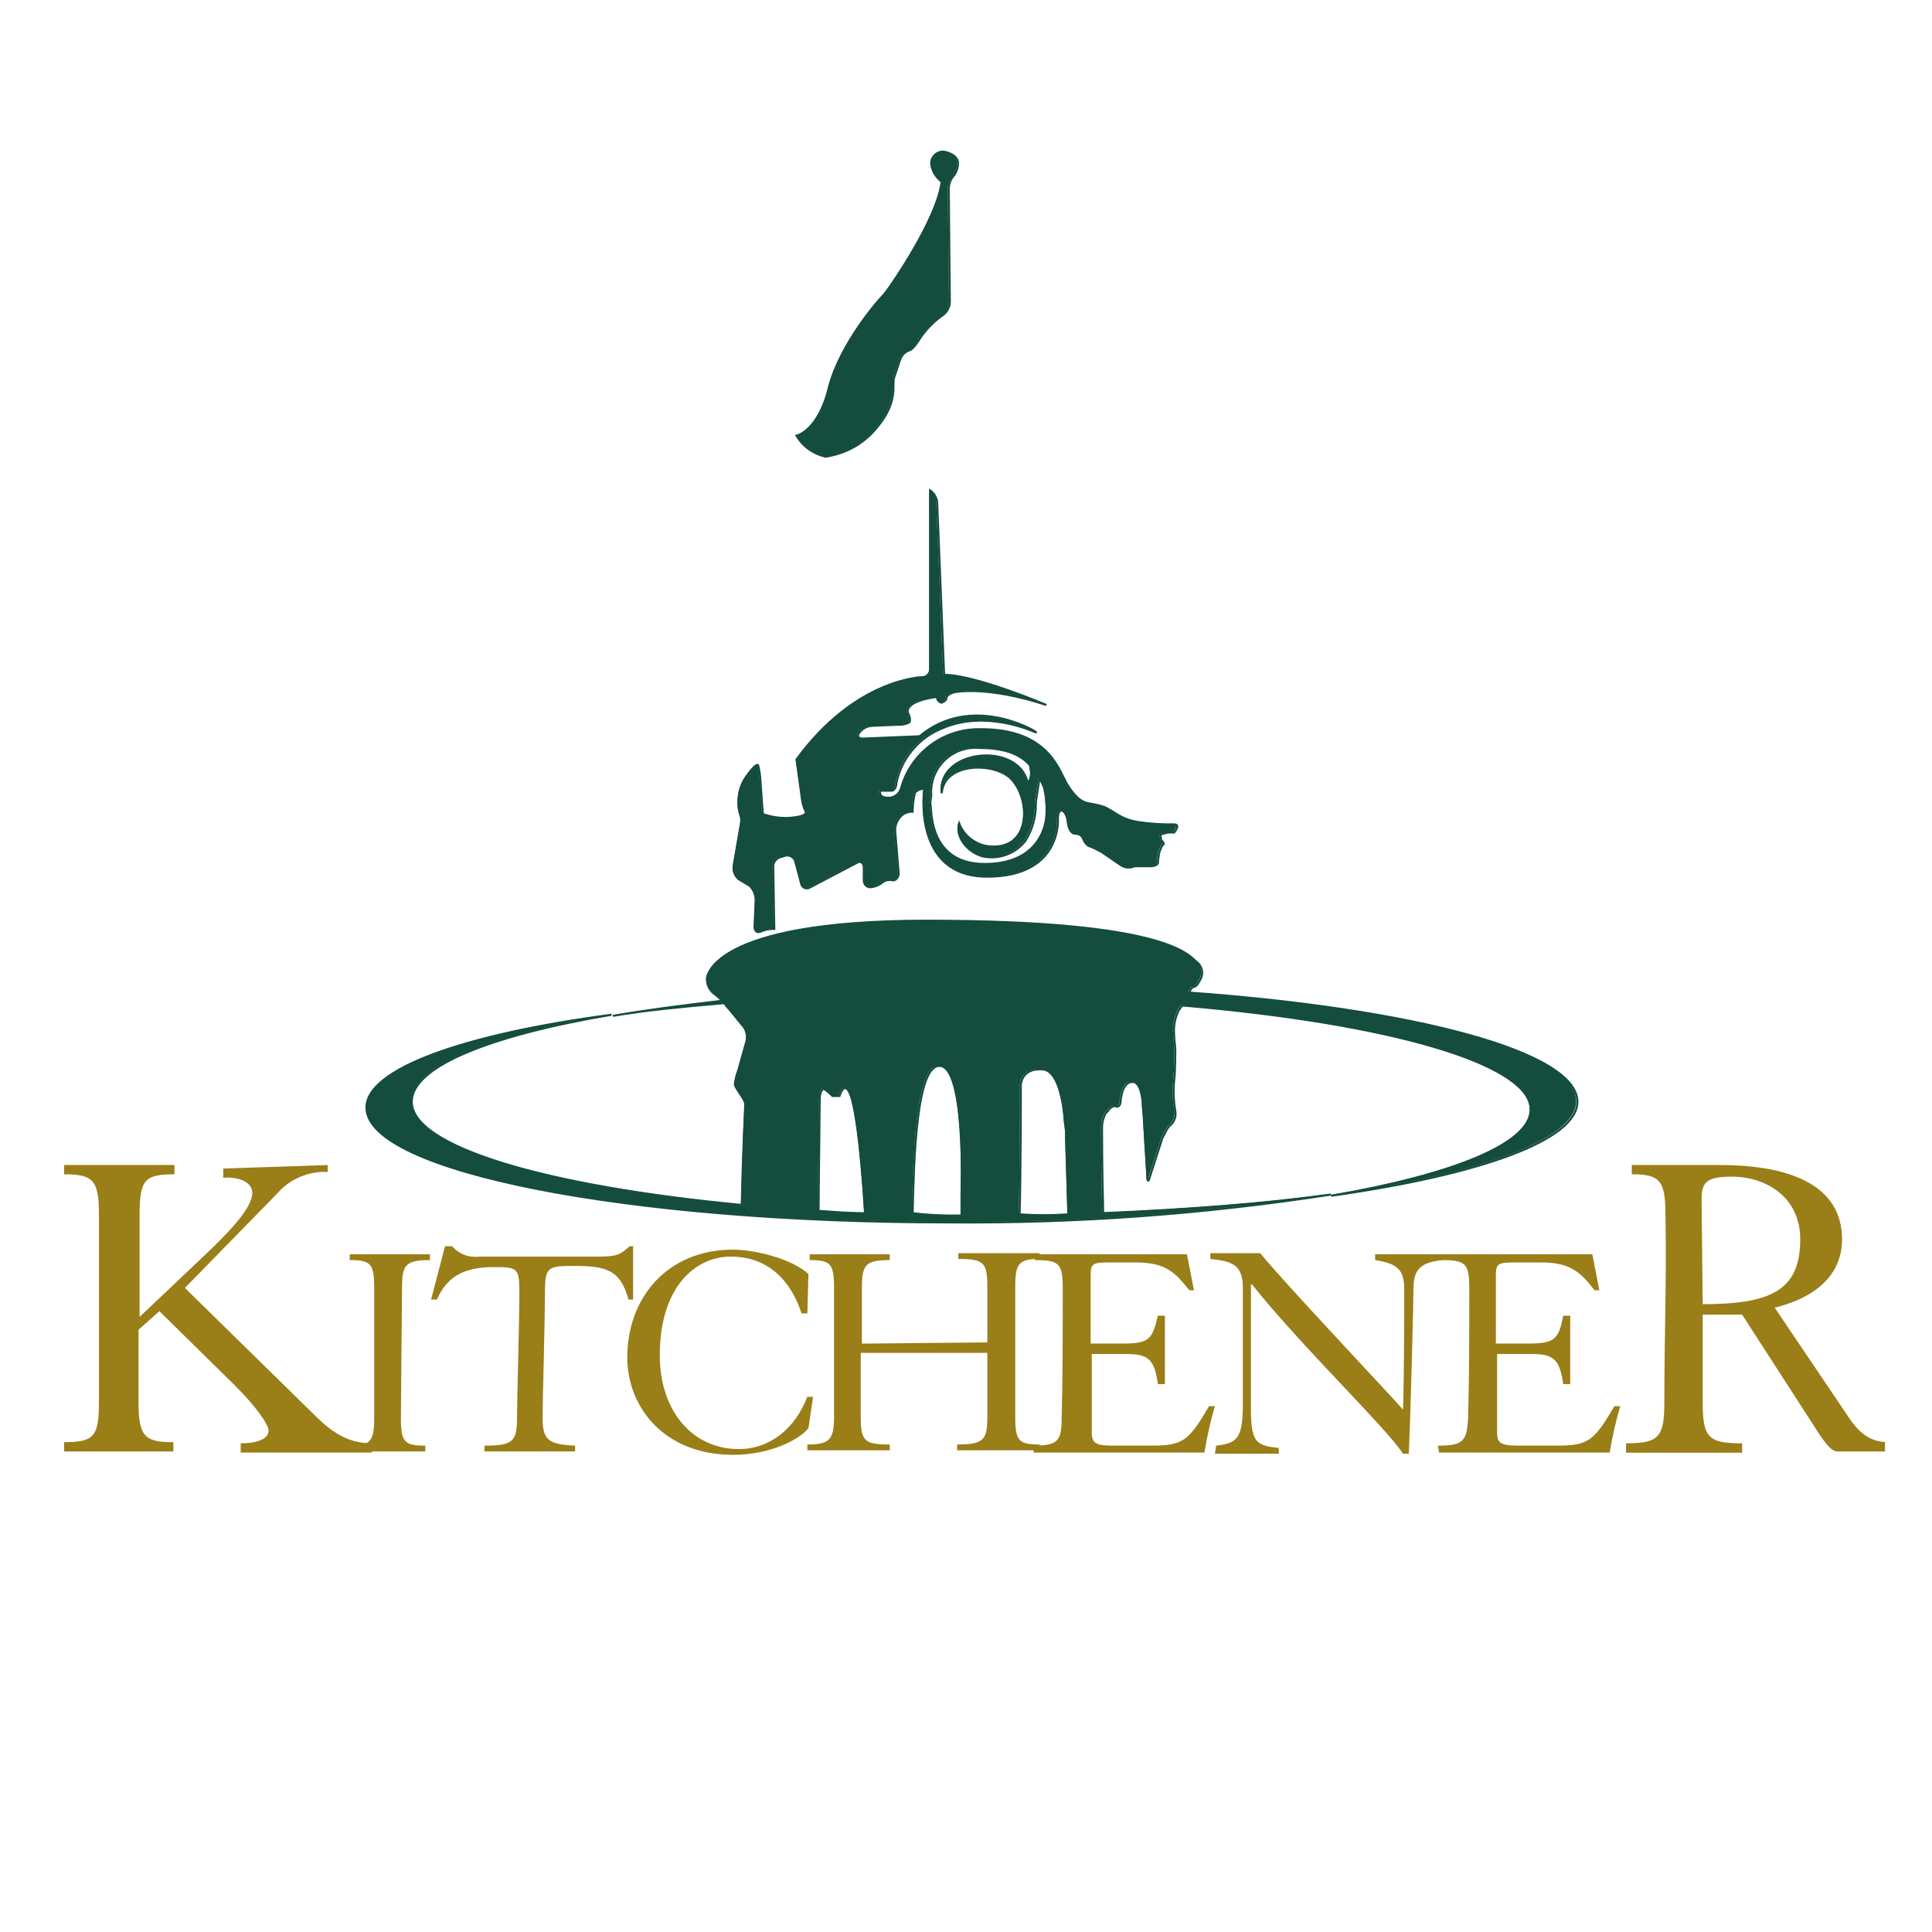 <svg xmlns="http://www.w3.org/2000/svg" xmlns:xlink="http://www.w3.org/1999/xlink" width="150" zoomAndPan="magnify" viewBox="0 0 112.5 112.5" height="150" preserveAspectRatio="xMidYMid meet" version="1.0"><defs><clipPath id="64131f6595"><path d="M 3.73 67 L 22 67 L 22 85 L 3.73 85 Z M 3.73 67 " clip-rule="nonzero"/></clipPath><clipPath id="7c03aada8d"><path d="M 94 67 L 109.762 67 L 109.762 85 L 94 85 Z M 94 67 " clip-rule="nonzero"/></clipPath></defs><g clip-path="url(#64131f6595)"><path fill="#9a7e17" d="M 19.082 67.84 L 19.082 68.242 C 18.531 68.215 18 68.309 17.492 68.523 C 16.98 68.734 16.543 69.047 16.176 69.461 L 10.766 74.996 L 18.406 82.488 C 19.691 83.773 20.703 84.043 21.652 84.043 L 21.652 84.582 L 14.016 84.582 L 14.016 84.043 C 15.027 84.043 15.637 83.773 15.637 83.301 C 15.637 82.965 14.961 81.953 13.676 80.672 L 9.281 76.348 L 8.066 77.43 L 8.066 81.613 C 8.066 83.641 8.402 83.977 10.094 83.977 L 10.094 84.52 L 3.734 84.52 L 3.734 83.977 C 5.492 83.977 5.762 83.641 5.762 81.613 L 5.762 70.742 C 5.762 68.715 5.426 68.379 3.734 68.379 L 3.734 67.84 L 10.16 67.84 L 10.16 68.379 C 8.402 68.379 8.129 68.715 8.129 70.742 L 8.129 76.684 L 12.188 72.836 C 13.742 71.348 14.691 70.203 14.691 69.457 C 14.691 68.852 13.945 68.512 13 68.578 L 13 68.043 " fill-opacity="1" fill-rule="nonzero"/></g><path fill="#9a7e17" d="M 23.344 82.559 C 23.344 83.977 23.547 84.18 24.766 84.18 L 24.766 84.516 L 20.367 84.516 L 20.367 84.18 C 21.586 84.18 21.789 83.91 21.789 82.559 L 21.789 74.996 C 21.789 73.578 21.586 73.375 20.367 73.375 L 20.367 73.039 L 25.035 73.039 L 25.035 73.375 C 23.613 73.375 23.41 73.645 23.41 74.996 " fill-opacity="1" fill-rule="nonzero"/><path fill="#9a7e17" d="M 36.867 72.566 L 36.867 75.672 L 36.598 75.672 C 36.125 73.984 35.383 73.715 33.422 73.715 C 31.863 73.715 31.73 73.777 31.73 75.336 C 31.73 77.09 31.594 81.547 31.594 82.559 C 31.594 83.844 31.934 84.113 33.488 84.18 L 33.488 84.516 L 28.211 84.516 L 28.211 84.18 C 29.902 84.18 30.105 83.91 30.105 82.559 C 30.105 81.547 30.242 77.023 30.242 75.336 C 30.242 73.848 30.176 73.781 28.754 73.781 C 26.859 73.781 25.98 74.457 25.441 75.672 L 25.102 75.672 L 25.914 72.566 L 26.32 72.566 C 26.758 73.043 27.297 73.246 27.941 73.172 L 34.84 73.172 C 35.988 73.172 36.125 73.039 36.664 72.566 " fill-opacity="1" fill-rule="nonzero"/><path fill="#9a7e17" d="M 46.672 76.48 C 46.266 75.195 45.184 73.172 42.547 73.172 C 40.449 73.172 38.418 74.996 38.418 78.91 C 38.418 82.152 40.312 84.379 43.016 84.379 C 44.91 84.379 46.332 83.098 47.008 81.34 L 47.344 81.34 L 47.074 83.164 C 46.535 83.836 44.844 84.715 42.68 84.715 C 38.691 84.715 36.527 81.949 36.527 79.047 C 36.527 75.535 38.891 72.766 42.68 72.766 C 43.965 72.766 46.129 73.305 47.074 74.184 L 47.012 76.48 " fill-opacity="1" fill-rule="nonzero"/><path fill="#9a7e17" d="M 57.492 78.168 L 57.492 74.926 C 57.492 73.508 57.289 73.309 55.801 73.309 L 55.801 72.973 L 60.535 72.973 L 60.535 73.309 C 59.32 73.309 59.117 73.578 59.117 74.93 L 59.117 82.492 C 59.117 83.91 59.32 84.113 60.535 84.113 L 60.535 84.449 L 55.734 84.449 L 55.734 84.113 C 57.289 84.113 57.492 83.844 57.492 82.492 L 57.492 78.777 L 50.121 78.777 L 50.121 82.492 C 50.121 83.91 50.328 84.113 51.812 84.113 L 51.812 84.449 L 47.012 84.449 L 47.012 84.113 C 48.297 84.113 48.566 83.844 48.566 82.492 L 48.566 74.996 C 48.566 73.578 48.363 73.375 47.148 73.375 L 47.148 73.039 L 51.812 73.039 L 51.812 73.375 C 50.391 73.375 50.188 73.645 50.188 74.996 L 50.188 78.238 " fill-opacity="1" fill-rule="nonzero"/><path fill="#9a7e17" d="M 60.129 84.18 C 61.617 84.18 61.82 83.91 61.82 82.559 C 61.883 80.195 61.883 77.629 61.883 74.996 C 61.883 73.578 61.68 73.375 60.262 73.375 L 60.262 73.039 L 69.117 73.039 L 69.523 75.133 L 69.254 75.133 C 68.441 74.117 67.906 73.512 66.145 73.512 L 64.59 73.512 C 63.641 73.512 63.508 73.574 63.508 74.254 L 63.508 78.234 L 65.398 78.234 C 66.953 78.234 67.09 77.965 67.426 76.613 L 67.832 76.613 L 67.832 80.598 L 67.426 80.598 C 67.223 79.18 66.887 78.844 65.602 78.844 L 63.574 78.844 L 63.574 83.434 C 63.574 84.043 63.844 84.176 64.723 84.176 L 67.156 84.176 C 68.914 84.176 69.254 83.84 70.402 81.883 L 70.742 81.883 C 70.484 82.77 70.281 83.672 70.133 84.582 L 60.199 84.582 " fill-opacity="1" fill-rule="nonzero"/><path fill="#9a7e17" d="M 70.812 84.18 C 71.965 84.043 72.371 83.84 72.371 81.816 L 72.371 74.996 C 72.371 73.648 71.762 73.441 70.477 73.309 L 70.477 72.973 L 73.383 72.973 C 74.805 74.727 80.82 81.074 81.699 82.086 C 81.766 79.922 81.766 76.75 81.766 75.062 C 81.766 73.984 81.426 73.578 80.074 73.375 L 80.074 73.039 L 83.996 73.039 L 83.996 73.375 C 82.645 73.512 82.305 73.984 82.305 75.062 C 82.305 75.738 82.168 81.48 82.035 84.652 L 81.695 84.652 C 80.75 83.164 75.746 78.371 72.906 74.793 L 72.84 74.793 L 72.84 81.949 C 72.84 83.977 73.109 84.18 74.465 84.312 L 74.465 84.652 L 70.746 84.652 " fill-opacity="1" fill-rule="nonzero"/><path fill="#9a7e17" d="M 83.73 84.18 C 85.219 84.18 85.418 83.91 85.488 82.559 C 85.555 80.195 85.555 77.629 85.555 74.996 C 85.555 73.578 85.352 73.375 83.93 73.375 L 83.93 73.039 L 92.723 73.039 L 93.129 75.133 L 92.855 75.133 C 92.043 74.117 91.504 73.512 89.742 73.512 L 88.188 73.512 C 87.242 73.512 87.105 73.574 87.105 74.254 L 87.105 78.234 L 89 78.234 C 90.555 78.234 90.758 77.965 91.027 76.613 L 91.434 76.613 L 91.434 80.598 L 91.027 80.598 C 90.824 79.18 90.488 78.844 89.203 78.844 L 87.176 78.844 L 87.176 83.434 C 87.176 84.043 87.445 84.176 88.324 84.176 L 90.758 84.176 C 92.516 84.176 92.855 83.84 94.004 81.883 L 94.344 81.883 C 94.086 82.77 93.883 83.672 93.734 84.582 L 83.797 84.582 " fill-opacity="1" fill-rule="nonzero"/><g clip-path="url(#7c03aada8d)"><path fill="#9a7e17" d="M 99.148 75.941 C 103.137 75.941 104.828 75.133 104.828 72.16 C 104.828 69.73 102.863 68.516 100.836 68.516 C 99.348 68.516 99.082 68.852 99.082 69.863 M 94.684 84.043 C 96.578 84.043 96.914 83.703 96.914 81.68 C 96.914 77.766 97.051 74.453 96.98 70.742 C 96.98 68.715 96.641 68.379 95.02 68.379 L 95.02 67.84 L 100.16 67.84 C 104.418 67.84 107.262 69.121 107.262 72.16 C 107.262 75.133 104.148 75.941 103.34 76.145 L 107.668 82.559 C 108.344 83.574 109.016 83.977 109.969 83.977 L 109.969 84.52 L 107.059 84.52 C 106.789 84.52 106.586 84.453 105.977 83.574 L 101.445 76.551 L 99.148 76.551 L 99.148 81.684 C 99.148 83.711 99.484 84.047 101.445 84.047 L 101.445 84.59 L 94.684 84.59 Z M 94.684 84.043 " fill-opacity="1" fill-rule="nonzero"/></g><path fill="#144c3d" d="M 57.289 50.285 C 60.805 50.285 60.875 47.516 60.875 47.516 C 60.914 46.945 60.871 46.383 60.738 45.828 C 60.66 45.641 60.57 45.461 60.469 45.289 C 60.402 45.895 60.262 46.504 60.262 46.773 C 60.27 47.555 60.066 48.273 59.656 48.938 C 59.391 49.277 59.059 49.531 58.664 49.699 C 58.266 49.867 57.852 49.93 57.422 49.883 C 56.543 49.816 55.531 48.867 55.801 47.922 C 55.961 48.34 56.227 48.672 56.602 48.918 C 56.973 49.164 57.383 49.281 57.828 49.27 C 59.996 49.27 59.926 46.504 58.844 45.355 C 57.895 44.344 54.922 44.344 54.785 46.168 C 54.516 43.602 59.25 43.129 59.789 45.559 C 60.059 45.355 59.992 44.883 59.926 44.547 C 59.449 44.008 58.641 43.535 57.016 43.535 C 56.828 43.516 56.641 43.516 56.453 43.539 C 56.266 43.559 56.082 43.602 55.902 43.664 C 55.723 43.727 55.555 43.809 55.391 43.906 C 55.23 44.008 55.082 44.121 54.945 44.254 C 54.812 44.387 54.691 44.531 54.59 44.688 C 54.484 44.848 54.398 45.016 54.332 45.191 C 54.266 45.371 54.219 45.551 54.195 45.738 C 54.168 45.926 54.16 46.113 54.176 46.301 L 54.113 46.773 C 54.246 46.641 53.773 50.285 57.289 50.285 M 42.953 51.164 C 42.723 50.941 42.633 50.672 42.684 50.352 L 43.09 47.988 C 43.129 47.832 43.129 47.676 43.09 47.516 C 42.977 47.211 42.934 46.898 42.953 46.57 C 42.977 46.02 43.16 45.523 43.496 45.086 C 44.035 44.344 44.105 44.547 44.105 44.547 C 44.184 44.855 44.227 45.172 44.238 45.492 L 44.375 47.383 C 45.082 47.633 45.805 47.676 46.539 47.516 C 46.809 47.453 46.945 47.312 46.879 47.246 C 46.777 47.055 46.707 46.852 46.672 46.641 L 46.336 44.207 C 49.785 39.48 53.637 39.414 53.637 39.414 C 53.77 39.418 53.883 39.371 53.977 39.281 C 54.07 39.188 54.113 39.074 54.109 38.941 L 54.109 28.543 C 54.34 28.711 54.477 28.938 54.516 29.219 L 54.922 39.277 C 56.746 39.277 60.871 41.031 60.871 41.031 C 57.355 39.883 55.531 40.289 55.531 40.289 C 55.262 40.355 55.059 40.492 55.059 40.629 C 55.059 40.762 54.922 40.832 54.789 40.898 C 54.703 40.887 54.637 40.848 54.582 40.785 C 54.531 40.719 54.508 40.645 54.516 40.559 C 52.488 40.832 52.828 41.504 52.828 41.504 C 52.961 41.773 52.961 41.977 52.891 42.047 C 52.699 42.148 52.496 42.191 52.281 42.18 L 50.727 42.246 C 50.418 42.266 50.172 42.402 49.984 42.648 C 49.848 42.852 49.918 42.988 50.188 42.988 L 53.5 42.852 C 56.477 40.355 60.129 42.516 60.129 42.516 C 60.332 42.648 60.332 42.648 60.129 42.578 C 60.129 42.578 57.355 41.297 54.855 42.375 C 54.164 42.645 53.582 43.059 53.102 43.621 C 52.621 44.184 52.305 44.824 52.148 45.547 C 52.148 45.816 52.016 46.02 51.879 46.02 L 51.203 46.02 C 51.137 46.289 51.336 46.426 51.609 46.426 L 51.812 46.426 C 52.117 46.359 52.32 46.18 52.422 45.887 C 52.559 45.379 52.777 44.91 53.074 44.477 C 53.375 44.043 53.734 43.668 54.156 43.355 C 54.582 43.043 55.043 42.809 55.547 42.652 C 56.047 42.496 56.562 42.426 57.086 42.441 C 60.875 42.441 61.551 44.668 62.023 45.547 C 62.496 46.359 62.902 46.695 63.371 46.762 C 63.672 46.809 63.965 46.875 64.254 46.969 C 64.531 47.109 64.801 47.27 65.062 47.441 C 65.422 47.648 65.805 47.781 66.215 47.844 C 66.91 47.949 67.605 47.992 68.309 47.98 C 68.715 47.98 68.309 48.453 68.309 48.453 C 68.027 48.43 67.758 48.477 67.496 48.586 L 67.566 48.926 C 67.648 48.969 67.695 49.035 67.699 49.129 C 67.699 49.129 67.566 49.191 67.43 49.668 L 67.363 50.141 C 67.43 50.277 67.227 50.414 66.957 50.414 L 66.012 50.414 C 65.727 50.539 65.457 50.516 65.199 50.348 L 64.121 49.609 C 63.902 49.484 63.676 49.371 63.445 49.27 C 63.312 49.27 63.109 49.066 63.039 48.867 C 62.961 48.645 62.805 48.531 62.566 48.527 C 62.363 48.527 62.23 48.324 62.16 48.059 L 62.094 47.652 C 62.027 47.383 61.891 47.18 61.754 47.18 C 61.621 47.18 61.551 47.383 61.551 47.652 C 61.551 47.652 61.82 51.027 57.426 51.027 C 53.027 51.027 53.773 45.895 53.773 45.895 C 53.301 45.961 53.23 46.164 53.23 46.164 C 53.152 46.477 53.109 46.789 53.098 47.109 L 53.098 47.246 C 52.793 47.234 52.547 47.348 52.355 47.582 C 52.16 47.816 52.066 48.086 52.082 48.395 L 52.289 50.824 C 52.289 51.094 52.082 51.297 51.883 51.227 C 51.684 51.191 51.5 51.238 51.34 51.363 C 51.16 51.504 50.957 51.594 50.73 51.633 C 50.672 51.648 50.613 51.648 50.551 51.637 C 50.492 51.621 50.438 51.594 50.391 51.555 C 50.344 51.512 50.309 51.465 50.285 51.406 C 50.262 51.348 50.254 51.289 50.258 51.227 L 50.258 50.488 C 50.258 50.219 50.055 50.082 49.855 50.219 L 47.148 51.637 C 47.102 51.672 47.051 51.691 46.992 51.703 C 46.934 51.711 46.879 51.703 46.82 51.684 C 46.766 51.664 46.719 51.629 46.684 51.586 C 46.645 51.539 46.621 51.488 46.609 51.43 L 46.27 50.148 C 46.234 50.016 46.156 49.918 46.039 49.852 C 45.918 49.785 45.793 49.77 45.66 49.809 L 45.457 49.875 C 45.324 49.898 45.215 49.961 45.125 50.062 C 45.035 50.164 44.988 50.281 44.984 50.414 L 45.047 54.062 C 44.793 54.055 44.543 54.098 44.305 54.195 C 44.035 54.332 43.898 54.195 43.898 53.926 L 43.965 52.371 C 43.953 52.059 43.84 51.789 43.625 51.562 Z M 62.156 70.676 L 62.023 66.289 C 62.035 65.969 62.012 65.656 61.953 65.344 C 61.953 65.344 61.82 62.238 60.605 62.238 C 59.387 62.172 59.387 63.184 59.387 63.184 L 59.387 64.129 C 59.387 64.129 59.387 67.977 59.32 70.676 C 60.27 70.742 61.215 70.742 62.164 70.676 Z M 55.938 70.746 L 55.938 69.461 C 55.938 69.461 56.207 62.035 54.652 62.035 C 53.301 62.035 53.164 67.504 53.098 70.613 C 54.039 70.723 54.988 70.77 55.938 70.742 Z M 47.621 70.477 C 48.5 70.539 49.375 70.609 50.324 70.609 C 50.055 66.289 49.715 64.262 49.445 63.656 C 49.105 62.844 48.836 63.789 48.836 63.789 L 48.43 63.789 C 48.43 63.789 47.957 63.316 47.891 63.383 C 47.754 63.449 47.688 63.723 47.688 63.992 Z M 91.777 64.129 C 91.777 66.355 86.098 68.383 77.441 69.598 C 84.539 68.383 89.07 66.559 89.07 64.602 C 89.07 61.898 80.754 59.535 68.785 58.523 C 68.719 58.586 68.652 58.727 68.582 58.793 C 68.359 59.242 68.27 59.715 68.312 60.211 C 68.312 60.48 68.379 60.887 68.379 61.156 C 68.379 61.156 68.379 62.441 68.312 62.91 C 68.254 63.5 68.277 64.082 68.379 64.664 C 68.43 64.98 68.34 65.25 68.109 65.477 C 67.902 65.609 67.77 66.016 67.637 66.219 L 66.891 68.512 C 66.824 68.785 66.758 68.785 66.758 68.512 L 66.551 65.137 C 66.551 64.867 66.484 64.461 66.484 64.191 C 66.484 64.191 66.414 62.844 65.809 62.977 C 65.266 63.039 65.199 64.059 65.199 64.059 C 65.199 64.328 65.062 64.461 64.93 64.395 C 64.793 64.328 64.59 64.457 64.457 64.664 L 64.32 64.801 C 64.18 65.074 64.109 65.367 64.113 65.676 C 64.113 65.676 64.113 68.105 64.184 70.605 C 69.051 70.398 73.516 70.062 77.438 69.523 C 70.066 70.664 62.648 71.207 55.188 71.145 C 36.457 71.145 21.312 68.176 21.312 64.461 C 21.312 62.23 26.922 60.207 35.578 59.059 C 28.41 60.273 23.945 62.098 23.945 64.121 C 23.945 66.754 31.789 69.051 43.148 70.129 C 43.215 67.227 43.352 64.258 43.352 64.258 C 43.352 63.984 42.746 63.312 42.746 63.109 C 42.781 62.828 42.848 62.559 42.949 62.297 L 43.422 60.609 C 43.484 60.32 43.441 60.051 43.289 59.801 L 42.406 58.719 C 42.301 58.621 42.211 58.508 42.137 58.383 C 39.84 58.586 37.605 58.785 35.648 59.125 C 37.609 58.785 39.703 58.516 42.004 58.246 L 41.801 58.043 L 41.461 57.773 C 41.234 57.551 41.121 57.281 41.125 56.961 C 41.125 56.961 41.188 53.586 53.902 53.586 C 68.238 53.586 69.184 55.68 69.66 56.016 C 69.797 56.133 69.883 56.277 69.922 56.453 C 69.961 56.629 69.941 56.797 69.863 56.961 C 69.73 57.23 69.594 57.434 69.457 57.434 C 69.391 57.434 69.254 57.566 69.188 57.77 C 82.309 58.719 91.777 61.219 91.777 64.125 Z M 55.531 10.176 C 55.316 10.402 55.203 10.672 55.191 10.984 L 55.258 17.602 C 55.234 17.91 55.098 18.156 54.852 18.344 C 54.348 18.695 53.918 19.125 53.566 19.629 C 53.16 20.301 52.957 20.371 52.957 20.371 C 52.648 20.465 52.445 20.668 52.352 20.977 L 52.012 21.988 C 51.875 22.395 52.281 23.336 51.066 24.824 C 50.281 25.805 49.266 26.391 48.023 26.582 C 47.293 26.406 46.727 26.004 46.332 25.363 C 46.332 25.363 47.617 25.094 48.227 22.527 C 48.902 19.961 51.133 17.465 51.133 17.465 C 51.355 17.234 51.559 16.988 51.742 16.723 C 51.742 16.723 54.516 12.809 54.785 10.578 C 54.445 10.32 54.242 9.984 54.176 9.566 C 54.164 9.367 54.223 9.195 54.355 9.051 C 54.492 8.906 54.656 8.828 54.855 8.828 C 55.059 8.828 55.734 9.031 55.734 9.5 C 55.73 9.746 55.664 9.969 55.531 10.176 Z M 55.531 10.176 " fill-opacity="1" fill-rule="nonzero"/><path stroke-linecap="butt" transform="matrix(0.643, 0, 0, 0.642, -25.849, 8.763)" fill="none" stroke-linejoin="miter" d="M 129.378 64.714 C 134.849 64.714 134.959 60.398 134.959 60.398 C 135.02 59.509 134.953 58.632 134.746 57.768 C 134.63 57.475 134.491 57.195 134.327 56.927 C 134.223 57.871 134.01 58.821 134.01 59.241 C 134.017 60.458 133.707 61.579 133.062 62.614 C 132.649 63.143 132.132 63.539 131.518 63.801 C 130.898 64.063 130.254 64.16 129.585 64.087 C 128.217 63.983 126.643 62.504 127.062 61.031 C 127.312 61.682 127.731 62.2 128.309 62.583 C 128.886 62.967 129.524 63.149 130.217 63.131 C 133.591 63.131 133.482 58.821 131.798 57.031 C 130.327 55.454 125.695 55.454 125.482 58.297 C 125.062 54.297 132.43 53.561 133.269 57.347 C 133.688 57.031 133.585 56.294 133.482 55.771 C 132.746 54.931 131.482 54.194 128.953 54.194 C 128.661 54.163 128.369 54.163 128.078 54.2 C 127.786 54.23 127.5 54.297 127.22 54.395 C 126.941 54.492 126.679 54.62 126.424 54.772 C 126.175 54.931 125.944 55.107 125.737 55.314 C 125.524 55.521 125.336 55.746 125.178 55.99 C 125.014 56.239 124.886 56.501 124.777 56.775 C 124.673 57.055 124.606 57.335 124.564 57.628 C 124.521 57.92 124.509 58.212 124.534 58.504 L 124.436 59.241 C 124.643 59.028 123.907 64.714 129.378 64.714 Z M 107.069 66.078 C 106.71 65.731 106.571 65.311 106.65 64.817 L 107.282 61.134 C 107.337 60.891 107.337 60.641 107.282 60.398 C 107.106 59.923 107.039 59.43 107.069 58.924 C 107.106 58.066 107.385 57.293 107.914 56.611 C 108.753 55.454 108.856 55.765 108.856 55.765 C 108.978 56.252 109.051 56.739 109.069 57.238 L 109.282 60.184 C 110.382 60.574 111.507 60.647 112.649 60.398 C 113.069 60.294 113.282 60.081 113.172 59.978 C 113.02 59.679 112.911 59.363 112.856 59.028 L 112.333 55.241 C 117.701 47.875 123.701 47.771 123.701 47.771 C 123.907 47.777 124.084 47.704 124.224 47.558 C 124.369 47.412 124.442 47.241 124.436 47.034 L 124.436 30.828 C 124.789 31.09 125.002 31.443 125.068 31.881 L 125.701 47.558 C 128.539 47.558 134.959 50.291 134.959 50.291 C 129.488 48.502 126.643 49.135 126.643 49.135 C 126.223 49.238 125.907 49.451 125.907 49.664 C 125.907 49.871 125.701 49.981 125.488 50.084 C 125.36 50.066 125.251 50.005 125.172 49.908 C 125.087 49.804 125.056 49.689 125.068 49.555 C 121.907 49.981 122.436 51.028 122.436 51.028 C 122.649 51.448 122.649 51.765 122.54 51.874 C 122.242 52.033 121.926 52.1 121.591 52.081 L 119.172 52.185 C 118.692 52.215 118.303 52.428 118.011 52.812 C 117.804 53.128 117.914 53.342 118.333 53.342 L 123.488 53.128 C 128.114 49.238 133.798 52.605 133.798 52.605 C 134.12 52.812 134.12 52.812 133.798 52.702 C 133.798 52.702 129.488 50.705 125.591 52.386 C 124.521 52.806 123.61 53.451 122.868 54.328 C 122.12 55.205 121.628 56.203 121.385 57.329 C 121.385 57.749 121.172 58.066 120.959 58.066 L 119.908 58.066 C 119.81 58.486 120.12 58.699 120.54 58.699 L 120.862 58.699 C 121.336 58.596 121.652 58.315 121.804 57.859 C 122.023 57.067 122.363 56.337 122.825 55.661 C 123.287 54.985 123.847 54.401 124.509 53.914 C 125.166 53.427 125.883 53.062 126.667 52.818 C 127.451 52.574 128.248 52.465 129.068 52.489 C 134.959 52.489 136.01 55.959 136.752 57.329 C 137.488 58.596 138.12 59.119 138.849 59.223 C 139.311 59.296 139.767 59.399 140.217 59.545 C 140.649 59.764 141.074 60.014 141.481 60.282 C 142.035 60.605 142.63 60.812 143.269 60.909 C 144.351 61.073 145.439 61.14 146.533 61.122 C 147.159 61.122 146.533 61.859 146.533 61.859 C 146.095 61.822 145.67 61.895 145.268 62.066 L 145.372 62.595 C 145.506 62.662 145.572 62.766 145.585 62.912 C 145.585 62.912 145.372 63.009 145.165 63.752 L 145.056 64.489 C 145.165 64.702 144.849 64.915 144.423 64.915 L 142.952 64.915 C 142.515 65.11 142.089 65.073 141.688 64.811 L 140.004 63.655 C 139.664 63.46 139.317 63.283 138.953 63.131 C 138.746 63.131 138.43 62.808 138.32 62.498 C 138.199 62.151 137.956 61.974 137.585 61.974 C 137.269 61.974 137.062 61.652 136.953 61.238 L 136.849 60.605 C 136.746 60.184 136.533 59.868 136.32 59.868 C 136.114 59.868 136.004 60.184 136.004 60.605 C 136.004 60.605 136.424 65.865 129.585 65.865 C 122.74 65.865 123.901 57.865 123.901 57.865 C 123.166 57.968 123.056 58.285 123.056 58.285 C 122.935 58.772 122.868 59.265 122.85 59.758 L 122.85 59.971 C 122.376 59.959 121.993 60.13 121.689 60.495 C 121.385 60.866 121.245 61.286 121.269 61.761 L 121.585 65.548 C 121.585 65.968 121.269 66.285 120.959 66.181 C 120.643 66.126 120.363 66.193 120.114 66.388 C 119.835 66.613 119.519 66.753 119.166 66.808 C 119.075 66.833 118.984 66.833 118.886 66.814 C 118.795 66.79 118.71 66.747 118.637 66.686 C 118.564 66.626 118.509 66.546 118.473 66.455 C 118.436 66.37 118.424 66.272 118.43 66.181 L 118.43 65.031 C 118.43 64.61 118.114 64.397 117.798 64.61 L 113.592 66.82 C 113.519 66.875 113.44 66.906 113.348 66.924 C 113.257 66.936 113.166 66.924 113.081 66.893 C 112.996 66.863 112.923 66.808 112.868 66.741 C 112.807 66.668 112.765 66.589 112.753 66.498 L 112.224 64.501 C 112.169 64.294 112.048 64.142 111.859 64.038 C 111.677 63.935 111.482 63.91 111.276 63.971 L 110.96 64.075 C 110.753 64.111 110.583 64.209 110.443 64.367 C 110.303 64.525 110.23 64.708 110.224 64.915 L 110.321 70.601 C 109.92 70.589 109.537 70.656 109.166 70.808 C 108.747 71.021 108.534 70.808 108.534 70.388 L 108.637 67.965 C 108.619 67.478 108.443 67.058 108.109 66.705 Z M 136.953 96.493 L 136.746 89.65 C 136.764 89.157 136.728 88.664 136.637 88.177 C 136.637 88.177 136.43 83.337 134.539 83.337 C 132.643 83.24 132.643 84.81 132.643 84.81 L 132.643 86.284 C 132.643 86.284 132.643 92.287 132.539 96.493 C 134.01 96.597 135.488 96.597 136.959 96.493 Z M 127.275 96.597 L 127.275 94.6 C 127.275 94.6 127.695 83.027 125.275 83.027 C 123.172 83.027 122.959 91.55 122.85 96.39 C 124.321 96.566 125.792 96.633 127.275 96.597 Z M 114.327 96.177 C 115.701 96.274 117.063 96.39 118.54 96.39 C 118.12 89.65 117.592 86.497 117.172 85.547 C 116.643 84.287 116.224 85.76 116.224 85.76 L 115.592 85.76 C 115.592 85.76 114.856 85.024 114.753 85.127 C 114.54 85.224 114.431 85.651 114.431 86.077 Z M 183.048 86.284 C 183.048 89.76 174.21 92.914 160.739 94.807 C 171.784 92.914 178.836 90.071 178.836 87.02 C 178.836 82.814 165.894 79.13 147.268 77.547 C 147.159 77.651 147.056 77.87 146.952 77.974 C 146.606 78.668 146.466 79.404 146.527 80.184 C 146.527 80.604 146.636 81.231 146.636 81.657 C 146.636 81.657 146.636 83.654 146.527 84.39 C 146.442 85.304 146.478 86.217 146.636 87.124 C 146.715 87.617 146.575 88.037 146.217 88.384 C 145.895 88.597 145.688 89.224 145.475 89.541 L 144.32 93.121 C 144.217 93.541 144.107 93.541 144.107 93.121 L 143.791 87.861 C 143.791 87.434 143.688 86.807 143.688 86.387 C 143.688 86.387 143.579 84.287 142.636 84.494 C 141.791 84.591 141.688 86.174 141.688 86.174 C 141.688 86.594 141.475 86.807 141.269 86.704 C 141.056 86.594 140.74 86.801 140.527 87.124 L 140.32 87.331 C 140.101 87.763 139.992 88.22 139.998 88.701 C 139.998 88.701 139.998 92.487 140.108 96.384 C 147.682 96.061 154.63 95.538 160.733 94.697 C 149.256 96.475 137.719 97.321 126.108 97.224 C 96.96 97.224 73.386 92.597 73.386 86.807 C 73.386 83.331 82.122 80.177 95.586 78.388 C 84.431 80.281 77.489 83.124 77.489 86.278 C 77.489 90.381 89.696 93.961 107.373 95.641 C 107.47 91.118 107.689 86.491 107.689 86.491 C 107.689 86.065 106.747 85.017 106.747 84.701 C 106.802 84.263 106.905 83.842 107.063 83.435 L 107.799 80.805 C 107.896 80.354 107.829 79.934 107.586 79.544 L 106.218 77.858 C 106.054 77.706 105.914 77.529 105.799 77.334 C 102.218 77.651 98.747 77.961 95.702 78.491 C 98.753 77.961 102.011 77.541 105.592 77.121 L 105.276 76.805 L 104.747 76.385 C 104.394 76.038 104.218 75.618 104.218 75.118 C 104.218 75.118 104.321 69.858 124.108 69.858 C 146.417 69.858 147.888 73.122 148.63 73.645 C 148.843 73.828 148.977 74.053 149.037 74.327 C 149.092 74.601 149.068 74.863 148.946 75.118 C 148.733 75.538 148.527 75.855 148.314 75.855 C 148.211 75.855 147.998 76.062 147.895 76.379 C 168.313 77.858 183.048 81.754 183.048 86.284 Z M 126.643 2.202 C 126.309 2.555 126.132 2.976 126.12 3.463 L 126.217 13.776 C 126.181 14.257 125.974 14.64 125.585 14.932 C 124.801 15.48 124.138 16.15 123.585 16.935 C 122.953 17.982 122.643 18.092 122.643 18.092 C 122.157 18.238 121.841 18.555 121.695 19.036 L 121.166 20.612 C 120.959 21.246 121.585 22.713 119.695 25.032 C 118.473 26.56 116.892 27.474 114.959 27.772 C 113.823 27.498 112.941 26.871 112.327 25.873 C 112.327 25.873 114.327 25.452 115.275 21.453 C 116.327 17.453 119.798 13.563 119.798 13.563 C 120.145 13.203 120.461 12.82 120.746 12.406 C 120.746 12.406 125.062 6.306 125.482 2.829 C 124.959 2.428 124.643 1.904 124.534 1.253 C 124.515 0.942 124.606 0.674 124.813 0.449 C 125.026 0.224 125.281 0.108 125.591 0.102 C 125.907 0.102 126.959 0.419 126.959 1.149 C 126.953 1.533 126.85 1.88 126.643 2.202 Z M 126.643 2.202 " stroke="#144c3d" stroke-width="0.184" stroke-opacity="1" stroke-miterlimit="4"/></svg>
